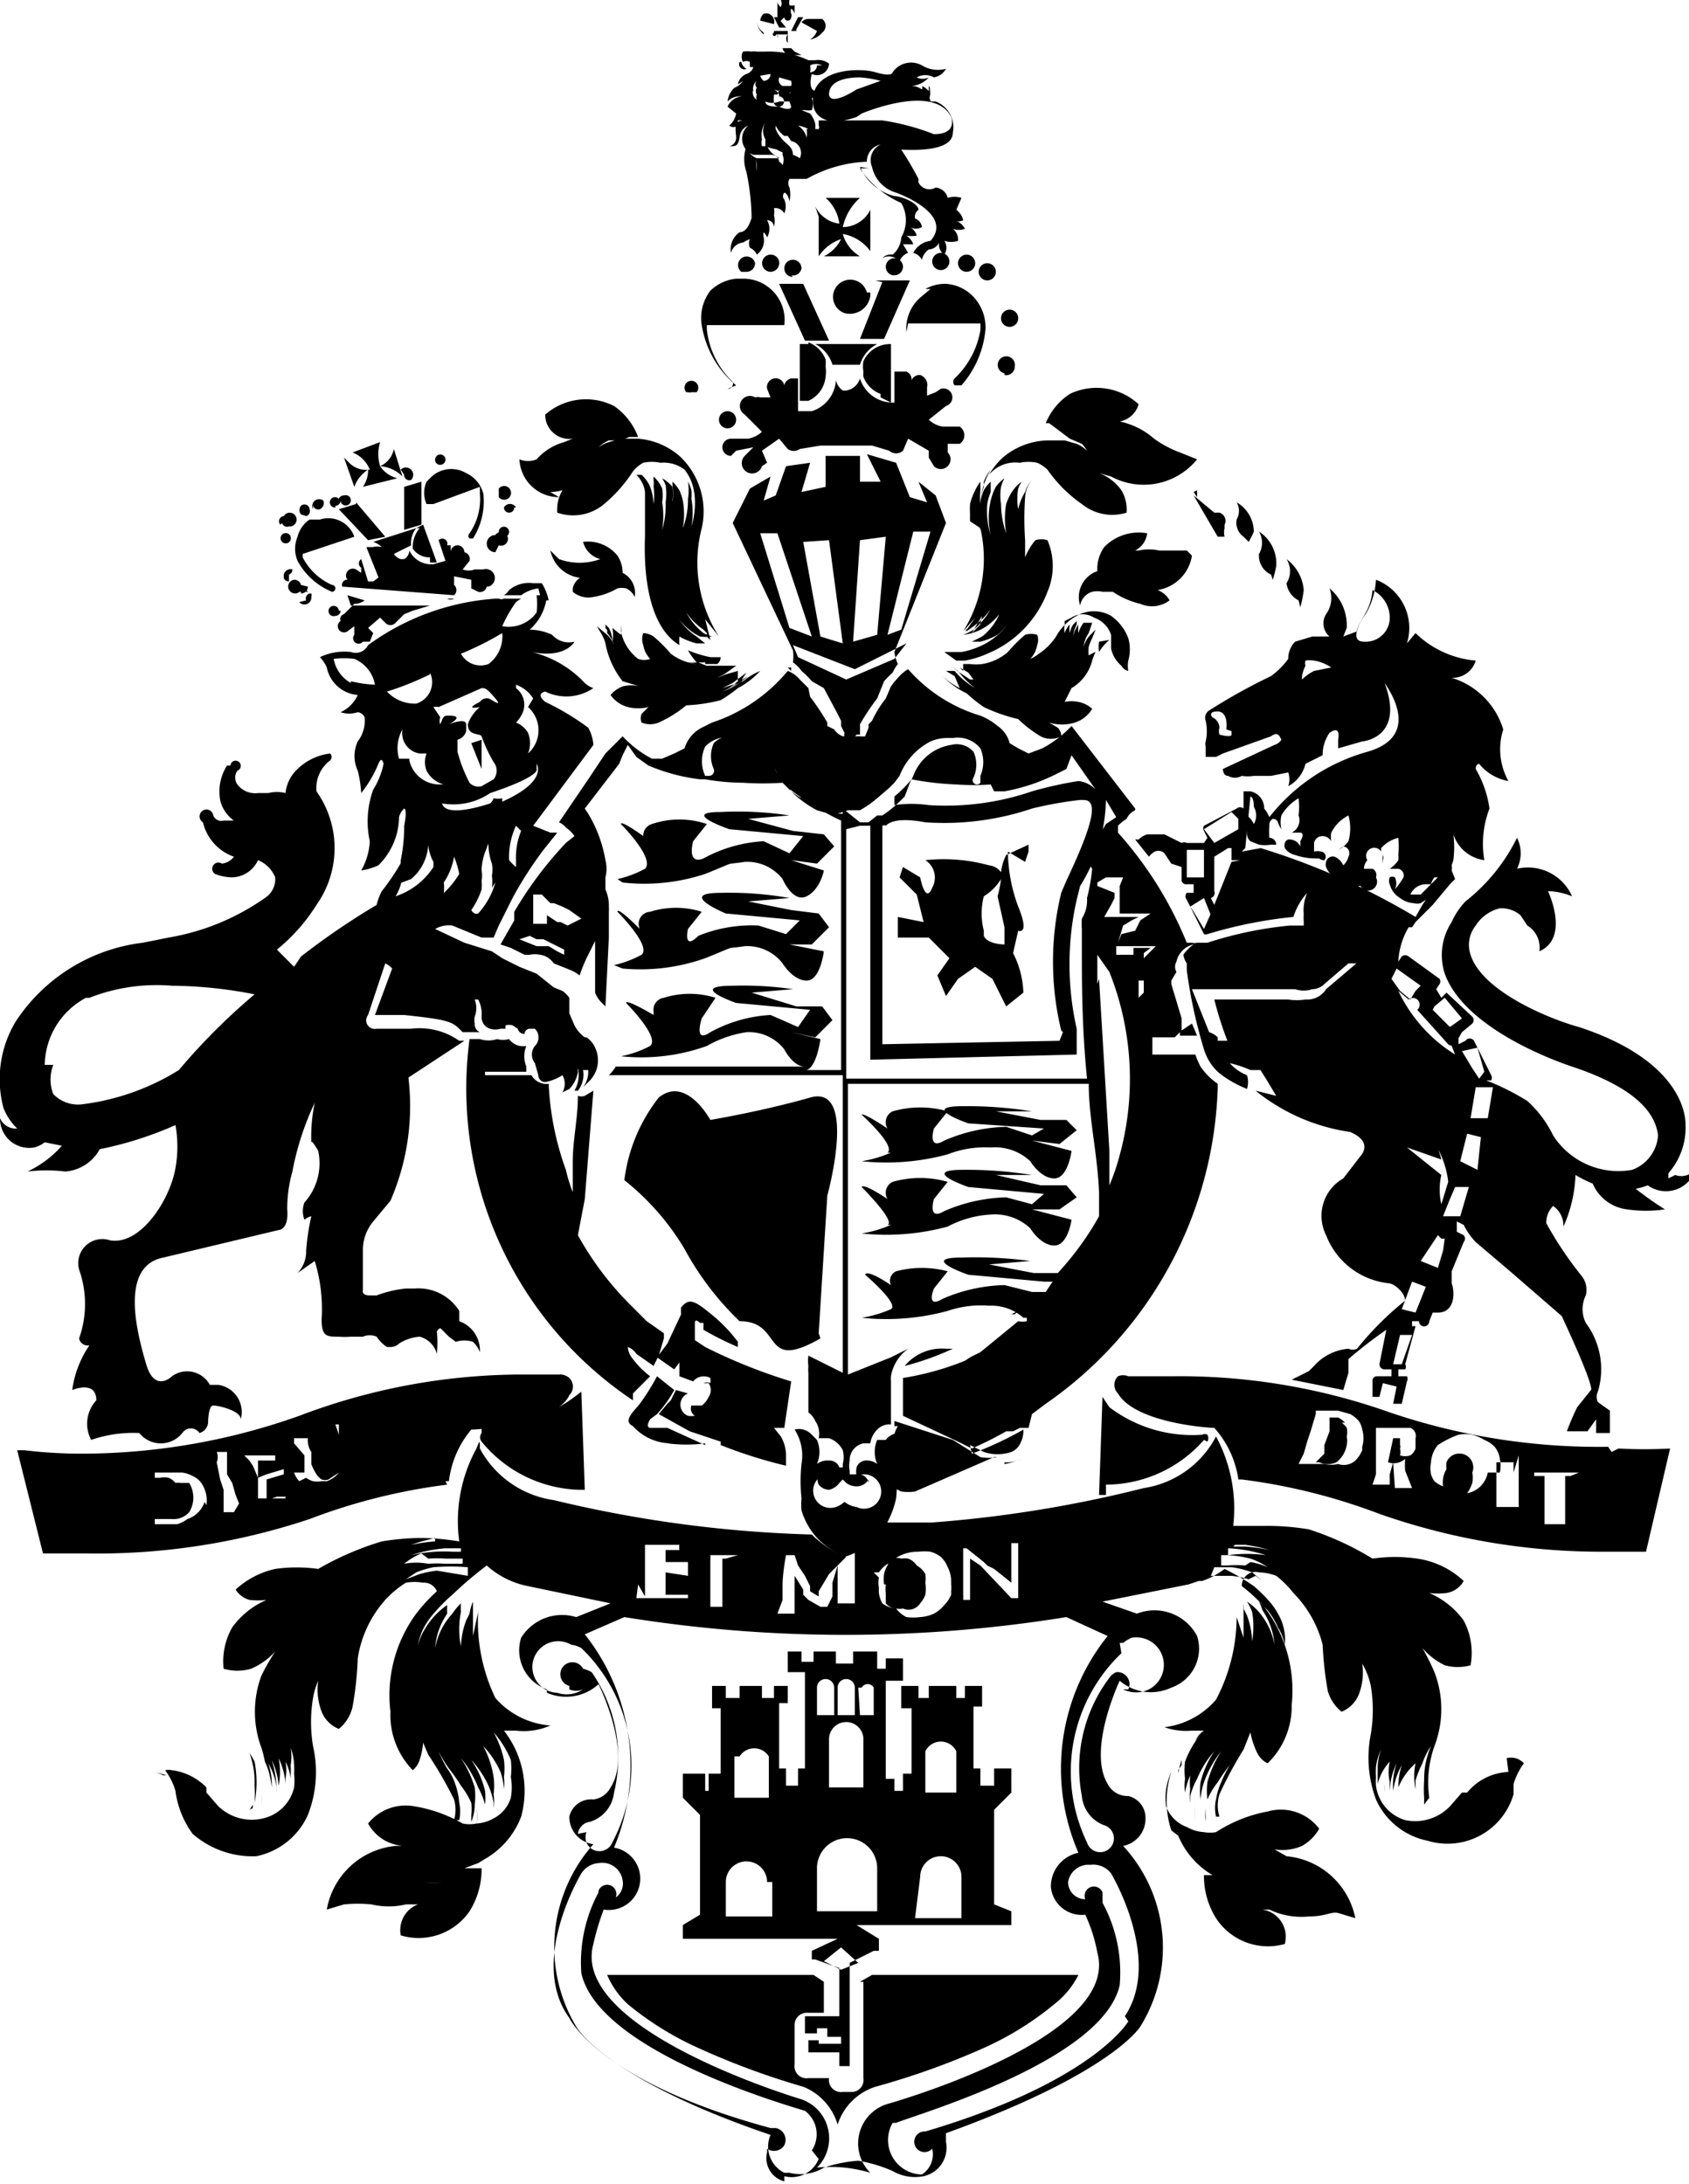 <svg xmlns="http://www.w3.org/2000/svg" viewBox="0 0 9.82 12.695">
  <path d="M1.73 3.12a.18.18 0 0 0 0 .14.4.4 0 0 0 .2.18.02.02 0 0 0 0-.04.35.35 0 0 1-.17-.16v-.02l.3-.1a.16.16 0 0 0-.2-.1H1.8a.17.17 0 0 0-.07.1zm1.6.32a.14.14 0 0 0 .12.03.4.4 0 0 0 .14-.05.12.12 0 0 1 .05 0 .1.1 0 0 1 .05.05.13.13 0 0 0-.07-.14.18.18 0 0 0-.03-.1.22.22 0 0 0-.2-.08.14.14 0 0 0 .1.1.35.35 0 0 1-.24 0L3.2 3.2a.2.2 0 0 0 .2.16h.05a.13.13 0 0 0-.08 0 .1.1 0 0 0-.04.06zm-1.38-.5a.03.03 0 0 0 .03-.03.03.03 0 1 0 .02-.03.03.03 0 0 0-.03.02.03.03 0 1 0-.02.05zm-.2.46a.04.04 0 0 0-.04-.03.04.04 0 1 0 .04.06v.02a.04.04 0 0 0 .04-.04zm.07-.47a.03.03 0 0 0 .04.03.04.04 0 0 0 .02-.05.04.04 0 0 0-.06.05zm.25 0l-.1.03.17.18.1-.02-.17-.2zM2 2.66l.06.17a.2.2 0 0 1 .08-.1.17.17 0 0 1-.03.1l.2-.05a.17.17 0 0 1-.1-.07.2.2 0 0 1 .13.06l-.05-.16a.14.14 0 0 1-.08.1.24.24 0 0 1 0-.14l-.16.06a.18.18 0 0 1 .1.1.14.14 0 0 1-.12-.04zm.52.28zm-.84.4a.03.03 0 0 0 .02-.03.04.04 0 0 0-.05.03v.02a.03.03 0 0 0 .03.02zm2.37.52a.3.3 0 0 1-.15-.06.82.82 0 0 0-.1-.1.12.12 0 0 0-.06-.02.1.1 0 0 0 0 .07.15.15 0 0 0 .04.08.1.1 0 0 1-.07 0 .27.27 0 0 1-.1-.16.15.15 0 0 0 0-.04.16.16 0 0 1 0 .06l-.05-.04a.18.18 0 0 1 0 .08.17.17 0 0 0-.02-.08l-.02-.02v.02a.2.2 0 0 1 .04.07.18.18 0 0 0-.03-.06v.02a.18.18 0 0 1 .04.07.16.16 0 0 0-.04-.06l-.06-.05.03.05a.24.24 0 0 1 .02.05.5.5 0 0 0 .1.22l.1.03a.2.2 0 0 0-.1 0 .17.17 0 0 0-.07.05.18.18 0 0 0 .1.07.25.25 0 0 0 .12 0l-.04.04a.07.07 0 0 0 0 .05.13.13 0 0 0 .1 0 .7.7 0 0 0 .16-.1.96.96 0 0 0 .2-.03.83.83 0 0 0 .1-.07.48.48 0 0 0 .13-.1.4.4 0 0 0-.1.06L4.2 4l.06-.03.04-.03.04-.03-.04.06a.46.46 0 0 1-.1.05.47.47 0 0 0 .1-.06l.05-.03-.05.04-.06.03.05-.04V3.9l-.07.02-.05.02.04-.02.07-.05h-.17a.43.43 0 0 1-.05-.02.28.28 0 0 1-.06 0zm-1.53-.93l.27-.1v.04a.35.35 0 0 1-.06.23.02.02 0 0 0 0 .03h.02a.4.4 0 0 0 .06-.26.18.18 0 0 0-.1-.12.17.17 0 0 0-.2.02l-.03.03a.16.16 0 0 0 0 .13zm1.58.93h.07a.05.05 0 0 0 .02-.04h-.06A.67.67 0 0 1 4 3.78a.38.38 0 0 0 .05.07.43.43 0 0 0 .05 0zm-1.75-1.1a.03.03 0 0 0 .04.03.03.03 0 1 0-.06-.06zm.1.04l-.1.03v.25l.1-.03V2.8zm-.28.35a.13.13 0 0 1 .05.03.1.1 0 0 0-.05 0h-.04l.08.2h.06a.1.1 0 0 0 .02-.12.1.1 0 0 0 0-.02.13.13 0 0 0 0-.02l.1-.05a.14.14 0 0 1 .03-.1zm.83-.2a.04.04 0 0 0-.07 0 .03.03 0 1 0 .06 0zm-.5.32h.04l-.08-.22-.04.02h.02a.17.17 0 0 0-.04.12.12.12 0 0 0 .1.05zm.4-.1a.04.04 0 1 0-.02-.06.04.04 0 0 0 0 .1zm0-.3v.02a.04.04 0 1 0 0-.05zm.04.25a.03.03 0 1 0-.02 0 .03.03 0 0 0 .02 0zm.26-.26a.23.23 0 0 0 .13-.04l.07-.03a.28.28 0 0 0-.13.06.22.22 0 0 0-.03.13.28.28 0 0 0 .26-.04.83.83 0 0 0 .18-.2.2.2 0 0 1 .06-.05.24.24 0 0 1 .1 0 .2.2 0 0 1 .14.04.26.26 0 0 1 .04.07.33.33 0 0 1 .02.1.46.46 0 0 1-.02.16.45.45 0 0 0 0-.16.3.3 0 0 0 0-.05A.23.23 0 0 0 4 2.8a.34.34 0 0 1 0 .1.46.46 0 0 1-.03.17.45.45 0 0 0 0-.16.3.3 0 0 0-.02-.06.23.23 0 0 0-.04-.05v.02a.33.33 0 0 1 0 .1.46.46 0 0 1 0 .17.44.44 0 0 0 0-.18.3.3 0 0 0 0-.08.23.23 0 0 0-.06-.05.24.24 0 0 1 .02.04.33.33 0 0 1 0 .1.5.5 0 0 1-.02.16.5.5 0 0 0 0-.16.28.28 0 0 0 0-.08.2.2 0 0 0-.05-.07v.02a.2.2 0 0 1 0 .04.35.35 0 0 1 0 .1.32.32 0 0 0-.02-.1.2.2 0 0 0-.05-.07H3.7a.17.17 0 0 1 .05.1v.25c0 .05-.03.5.2.64a.38.38 0 0 1 0-.05.25.25 0 0 1-.08-.07.25.25 0 0 0 .08.07.4.4 0 0 0 .1.04h.05l-.05-.04a.33.33 0 0 1-.1-.1.32.32 0 0 0 .12.1.28.28 0 0 0 .07 0 .28.28 0 0 1-.05-.02.38.38 0 0 1-.1-.12.38.38 0 0 0 .1.1l.02.02V3.7a.1.1 0 0 0 .02.02L4.1 3.6l.08.1a.8.8 0 0 1-.1-.63.44.44 0 0 0-.13-.42.42.42 0 0 0-.24-.1h-.1l-.07.02a.2.2 0 0 0-.06.03.2.2 0 0 1 .06-.04h.07l.05-.02h.05a.38.38 0 0 0-.14-.18.36.36 0 0 0-.4.05.14.14 0 0 0 .16.14l-.05.02a.33.33 0 0 0-.16.1.13.13 0 0 1-.1 0 .23.23 0 0 0 .23.22zm.95.77L4.1 3.6zm-1.62-.95a.03.03 0 0 0 .04.02.03.03 0 1 0-.04-.03zm2.65-.34V2a.17.17 0 0 0-.16.1.17.17 0 0 0 0 .06.14.14 0 0 0 0 .03.17.17 0 0 0 .1.1v.02zm-.65-.8a.05.05 0 1 0-.05.04.05.05 0 0 0 .05-.05zm-.3.72a.03.03 0 0 0 .03-.04.5.5 0 0 1-.15-.3.28.28 0 0 1 0-.03h.45a.24.24 0 0 0-.23-.27h-.05a.25.25 0 0 0-.15.07.26.26 0 0 0-.05.2.57.57 0 0 0 .2.35zm.05.36l.1-.02-.05.05a.06.06 0 1 0 .1.06l.03-.02-.03-.07.1-.07.05.06a.06.06 0 0 0 .07 0l.12-.02h.3l.1.03a.06.06 0 0 0 .08 0l.03-.07.12.07v.04l.03.05a.05.05 0 0 0 .08-.08v-.05h.07a.06.06 0 0 0 0-.1h-.1a.16.16 0 0 1-.08-.04l.1-.08a.05.05 0 0 0-.03-.1l-.03.02-.05.02v-.05a.06.06 0 0 0-.04-.07.05.05 0 0 0-.05.03.05.05 0 0 0-.03-.05H5.2v.18A.2.2 0 0 1 5 2.2a.1.1 0 0 1-.08.07H4.9a.1.1 0 0 1-.04-.06.2.2 0 0 1-.14.18h-.08V2.2H4.6a.05.05 0 0 0-.04.04.05.05 0 0 0-.1.02l.02.05h-.06a.05.05 0 0 0-.03 0 .05.05 0 1 0-.06.1l.1.1a.16.16 0 0 1-.08.04h-.1a.05.05 0 1 0 0 .1z"/>
  <circle cx="4.23" cy="2.44" r=".05"/>
  <path d="M4.34 1.58a.05.05 0 0 0 .05-.05.05.05 0 1 0-.08.05zm-.16.78zM4 2.28a.04.04 0 0 0 .02 0h.03a.04.04 0 1 0-.06 0zM5.06.98a.25.25 0 0 0-.06 0 .57.57 0 0 0 .24.2.2.2 0 0 1 0 .2.14.14 0 0 1-.05.1.07.07 0 0 0-.06.02.08.08 0 0 1 .1.02.08.08 0 0 1 .05-.05l-.03-.05h.06a.1.1 0 0 0-.04-.05.2.2 0 0 0 .06 0 .08.08 0 0 0-.04-.05.07.07 0 0 0 .07 0 .06.06 0 0 0-.04-.05.05.05 0 0 1 .02-.05c0-.04-.1-.08-.14-.08a.3.3 0 0 1-.2-.17zm.22.9h.42a.28.28 0 0 1 0 .04.5.5 0 0 1-.15.28.03.03 0 0 0 0 .04h.04a.57.57 0 0 0 .14-.33.26.26 0 0 0-.05-.16.24.24 0 0 0-.18-.1.23.23 0 0 0-.12.03h.03l-.06.05a.24.24 0 0 0-.08.2zm.24-.36a.05.05 0 1 0-.05.05.05.05 0 0 0 .05-.05z"/>
  <circle cx="5.62" cy="1.53" r=".05"/>
  <path d="M4.68 1.98h.14l-.15-.33h-.14zm1.16.2a.05.05 0 0 0 .06-.05.05.05 0 1 0-.06.04zm-.4.7l-.1-.08.05.12-.1-.03-.08-.2-.17-.05.08.16H5v-.15h-.2v.18l-.14.03.05-.17-.14.02-.06.17-.07.03.04-.14-.12.07-.1.2.35.74a.23.23 0 0 1 0 .07.2.2 0 0 1 .05.05.5.5 0 0 1 .06.06l.07.04.08.15.02.04v.03l.02.04a.08.08 0 0 0 0 .03h.05a.07.07 0 0 0 .02-.02H5v-.06a1.34 1.34 0 0 1 .1-.15l.04-.1a.5.5 0 0 1 .05-.05.24.24 0 0 1 .03-.05.26.26 0 0 1-.02-.07l.3-.75zM5 3.14l.15-.02-.05.57-.14.04zm-.18 0l.08.6-.13-.04-.1-.55zm-.4-.04h.1l.2.6-.13-.05zm.78.73l-.28.12-.28-.13-.03-.07.36.14.3-.15zm.04-.17l-.08.03.15-.6h.1zM4.6 1.6a.05.05 0 0 0 .06-.04.05.05 0 1 0-.05.05zm.16-.34v.23a.25.25 0 0 1 .13-.1.22.22 0 0 1-.1.1H5a.22.22 0 0 1-.1-.13.25.25 0 0 1 .16.1v-.24a.18.18 0 0 1-.16.1.32.32 0 0 1 .1-.17H4.8a.24.24 0 0 1 .08.15.18.18 0 0 1-.14-.1zm2.18 1.6l.02.03v-.04zm.18.26a.1.1 0 0 1 0-.05.12.12 0 0 1 0-.02.05.05 0 0 0-.03-.07h-.03l-.12-.1.14.24zm.28.25a.57.57 0 0 0 .02-.08.22.22 0 0 0-.1-.2.13.13 0 0 1 0 .13.12.12 0 0 0 .07.12zm-.14-.22a.47.47 0 0 0 .03-.06.2.2 0 0 0-.1-.17.1.1 0 0 1 0 .1.1.1 0 0 0 .04.1zm.3.38zm0 0a.65.65 0 0 0 .02-.1.25.25 0 0 0-.1-.18.13.13 0 0 1 0 .14.13.13 0 0 0 .07.1zM5.7 3.07a.8.8 0 0 1-.1.6l.07-.08-.07.1a.1.1 0 0 0 .02-.04v.02l.04-.03a.38.38 0 0 0 .1-.1.4.4 0 0 1-.1.12.28.28 0 0 1-.06.03.3.3 0 0 0 .08-.02.32.32 0 0 0 .13-.1.33.33 0 0 1-.1.13l-.06.03h.05a.4.4 0 0 0 .1-.04.25.25 0 0 0 .06-.07.25.25 0 0 1-.07.08.37.37 0 0 1-.1.06.43.43 0 0 1-.1.03h-.1l.07.05h.05a.55.55 0 0 0 .13-.04.63.63 0 0 0 .35-.36.38.38 0 0 0 0-.3.12.12 0 0 0-.07 0 .36.36 0 0 0-.06.1v-.1a1.84 1.84 0 0 1 0-.25.17.17 0 0 1 .04-.1.18.18 0 0 0-.04.07.32.32 0 0 0-.04.1.34.34 0 0 1 0-.12.2.2 0 0 1 .02-.04.2.2 0 0 0-.05.05.3.3 0 0 0-.04.08.5.5 0 0 0 0 .17.52.52 0 0 1-.03-.17.32.32 0 0 1 0-.1.23.23 0 0 1 .02-.05.22.22 0 0 0-.05.05.32.32 0 0 0-.03.08.44.44 0 0 0 0 .2.46.46 0 0 1-.02-.18.35.35 0 0 1 .02-.07V2.8a.22.22 0 0 0-.04.05.3.3 0 0 0-.02.07.45.45 0 0 0 0 .18.46.46 0 0 1 0-.17.35.35 0 0 1 0-.08V2.8a.24.24 0 0 0-.03.05.34.34 0 0 0-.03.08.45.45 0 0 0 0 .06.44.44 0 0 0 0 .04zm0 .56l-.05.05.03-.05.03-.05zm.25-.53a.54.54 0 0 1 0 .06.57.57 0 0 0 0-.06zm-.23-.27a.33.33 0 0 0-.02.1.45.45 0 0 0 0 .16.45.45 0 0 1 0-.1.44.44 0 0 1 .06-.26.26.26 0 0 0-.04.07zm.5-.28l.07.03a.2.2 0 0 1 .03.04.2.2 0 0 0-.06-.04l-.07-.02h-.1a.42.42 0 0 0-.26.1.44.44 0 0 0-.08.1.2.2 0 0 1 .18-.07.24.24 0 0 1 .1 0 .2.2 0 0 1 .06.04.8.8 0 0 0 .2.2.28.28 0 0 0 .26.05.22.22 0 0 0-.03-.13.28.28 0 0 0-.13-.1l.07.02a.4.4 0 0 0 .5-.1l-.1-.04a.63.63 0 0 1-.15-.08.44.44 0 0 0-.2-.1h-.05a.14.14 0 0 0 .16-.1.36.36 0 0 0-.4-.06.37.37 0 0 0-.14.17h.02zm.68.65h-.16a.28.28 0 0 0-.12 0H6.6a.13.13 0 0 0 .07-.1.28.28 0 0 0-.25.08.22.22 0 0 0-.04.14.16.16 0 0 0-.1.2.1.1 0 0 1 .07-.08.14.14 0 0 1 .06 0h.06a.48.48 0 0 0 .16.07.17.17 0 0 0 .17-.02.13.13 0 0 0-.07-.06.24.24 0 0 0 .2-.2zm-1.24.7l-.03-.04s0 .04.03.04zm-1.06 0v-.02h-.02zm1 0l-.06-.06.04.04.05.03.03.04h-.02l-.06-.04-.05-.04.04.03a.46.46 0 0 0 .1.1.46.46 0 0 1-.12-.1H5.5l.05.03.03.07.07.03L5.58 4a.4.4 0 0 1-.1-.07.47.47 0 0 0 .14.1.85.85 0 0 0 .1.08.96.96 0 0 0 .2.07.7.7 0 0 0 .13.1.13.13 0 0 0 .12 0 .07.07 0 0 0-.02-.05L6.1 4.2a.25.25 0 0 0 .15 0 .18.18 0 0 0 .1-.08.17.17 0 0 0-.08-.04.2.2 0 0 0-.08 0L6.23 4a.26.26 0 0 0 .12-.16.28.28 0 0 1 .02-.05.2.2 0 0 0-.04.02.2.2 0 0 1 0-.05.27.27 0 0 1 .02-.05l.02-.05-.03.03a.16.16 0 0 0-.04.07.17.17 0 0 1 .03-.08l.02-.06H6.3a.18.18 0 0 0-.03.06.2.2 0 0 1 0-.05l.03-.03-.03.03a.17.17 0 0 0-.03.07.18.18 0 0 1 .02-.07v-.02l-.02.02a.13.13 0 0 0-.02.05.13.13 0 0 1 0-.05.13.13 0 0 0-.03.05.14.14 0 0 1 0-.05v-.02l.04-.02a.12.12 0 0 1 .13 0 .16.16 0 0 1 .1.1v.08a.18.18 0 0 0 .06.1.06.06 0 0 0 .04.03.17.17 0 0 1 0-.06.24.24 0 0 0 0-.13.28.28 0 0 0-.1-.13.2.2 0 0 0-.2 0 .3.3 0 0 0-.12.12.35.35 0 0 1-.1.1.2.2 0 0 1-.05.03.15.15 0 0 0 .04-.08.08.08 0 0 0 0-.06.12.12 0 0 0-.07 0 .87.87 0 0 0-.1.1.3.3 0 0 1-.15.07.28.28 0 0 1-.07 0H5.6zm.85-.18a.28.28 0 0 0-.06.07.2.2 0 0 1 0-.06zM4.7 2h-.05v.33h.05a.17.17 0 0 0 .1-.14.2.2 0 0 0 0-.06.18.18 0 0 0 0-.04.17.17 0 0 0-.1-.1zM4.47.08a.05.05 0 0 0-.03 0 .06.06 0 0 0-.02.04l.08.02a.05.05 0 0 0-.03-.06zm.1.08L4.52.1H4.5l.03.06zM4.44.2A.12.12 0 0 1 4.4.13a.1.1 0 0 0 .04.06zM4.3.36a.03.03 0 0 0 .04.04.06.06 0 0 1-.03-.04zm.2.5a.28.28 0 0 0 .1.04.06.06 0 0 0-.04-.03z"/>
  <circle cx="4.5" cy=".2" r=".01" transform="rotate(-34.283 4.5 .195)"/>
  <path d="M4.5.15V.2h.02v.02a.02.02 0 0 0 0-.02h.06a.04.04 0 0 0 0 .05V.18H4.5zm.13.02L4.67.1h-.03L4.6.18h.03zM4.56.1a.02.02 0 0 0 .04 0 .02.02 0 0 0 0-.02.05.05 0 0 1 0-.03.06.06 0 0 1 .02.03V.03a.04.04 0 0 1-.03 0 .07.07 0 0 1 0-.03h-.05a.05.05 0 0 1 0 .04.04.04 0 0 1-.02-.03v.1h.02a.02.02 0 0 0-.02.03zm-.28.56a.12.12 0 0 1-.04.07.04.04 0 0 0 .05 0V.7a.1.1 0 0 1 .03 0c-.06 0-.04.07-.04.1a.05.05 0 0 1-.04.05c.04 0 .05 0 .06-.05a.08.08 0 0 1 .05-.07.1.1 0 0 0 .03.17h.1a.07.07 0 0 1 .05.02H4.4a.2.2 0 0 0 0 .03c0 .32-.05.4-.1.4a.12.12 0 0 0-.05.12.08.08 0 0 1 .07-.06.2.2 0 0 1 .04-.02.06.06 0 0 0 0 .05.08.08 0 0 1 .04.04.1.1 0 0 0 .04-.1.06.06 0 0 1 0-.03.08.08 0 0 1 .02.03.1.1 0 0 0 0-.1.04.04 0 0 1 .04.04.15.15 0 0 0 0-.07.1.1 0 0 0 0-.04.06.06 0 0 1 .06.03.1.1 0 0 0 0-.08.03.03 0 0 1 0-.04s.02 0 .03.05a.18.18 0 0 0 0-.08.05.05 0 0 1 0-.05h.1a.77.77 0 0 1 .35-.1.1.1 0 0 1 .08-.1.1.1 0 0 0-.05.13.2.2 0 0 0 .14.15s.34.12.2.28a.13.13 0 0 0-.1.07.08.08 0 0 1 .05.04.1.1 0 0 1 .04-.06.07.07 0 0 0 .06-.04.07.07 0 0 0 .03.07.07.07 0 0 0 0-.08.13.13 0 0 0 .08 0 .08.08 0 0 0-.03-.07.1.1 0 0 0 .07 0 .1.1 0 0 0-.06-.05.05.05 0 0 0 .05 0 .1.1 0 0 0-.04-.06l.03-.07a.14.14 0 0 0-.08 0 .08.08 0 0 0-.07-.06.07.07 0 0 1-.1-.03v-.02a1.73 1.73 0 0 0-.1-.17c.04 0 .3.02.3-.1a.16.16 0 0 0-.1-.18h-.03A.1.1 0 0 0 5.4.56a.02.02 0 0 1 0 .02.1.1 0 0 0 0-.08.02.02 0 0 1 0 .03V.5a.02.02 0 0 1 0 .03.1.1 0 0 0-.04-.03.02.02 0 0 1 0 .02A.1.1 0 0 0 5.3.5a.15.15 0 0 0 .1-.05.08.08 0 0 1-.07 0 .1.1 0 0 1 .1 0A.1.1 0 0 0 5.5.4a.18.18 0 0 1-.14-.02.13.13 0 0 0-.17.04s0 .03-.1 0-.4-.02-.36.2c0 0 .02.14.25.06l.03-.02s.42-.18.52.02c0 0 .04.1-.1.1A1.37 1.37 0 0 0 5.13.7h-.37v.03a.02.02 0 0 1 0 .02h-.02a.28.28 0 0 0 0-.03.15.15 0 0 0-.03-.06L4.66.64h.02a.1.1 0 0 0 .04 0 .1.1 0 0 0 0-.07.04.04 0 0 0 .03-.04c-.06 0-.03-.1-.03-.1a.07.07 0 0 0 .1-.06.1.1 0 0 0-.08-.02h-.04A.54.54 0 0 0 4.45.3H4.4a.07.07 0 0 0-.03 0 .14.14 0 0 0-.05 0 .06.06 0 0 0 0 .06.04.04 0 0 1 .04 0 .23.23 0 0 0 0 .03h.02a.06.06 0 0 1-.04.04.08.08 0 0 0-.05.06.17.17 0 0 0 .03-.02.1.1 0 0 1-.05.04.13.13 0 0 0-.04.08.1.1 0 0 1 .08-.03h.02a.1.1 0 0 0-.1.06zm.7-.14s-.15.1-.16.03c0-.1.15-.1.18-.1a.64.64 0 0 1 .12.02l-.14.05zM4.75.38a.04.04 0 0 1-.04.04.1.1 0 0 0 0-.04.08.08 0 0 1 .07 0zm-.16.5h-.04V.9a.08.08 0 0 1 0 .06.05.05 0 0 0-.02-.02A.05.05 0 0 0 4.5.9a.15.15 0 0 1-.04-.05h-.03a.08.08 0 0 1 0-.04.14.14 0 0 1 .02-.1.1.1 0 0 0 0 .1v.04a.24.24 0 0 0 .1.02.15.15 0 0 1 .04.02zm.1-.13a.16.16 0 0 1 0 .05.12.12 0 0 0-.05-.07.2.2 0 0 1 .06.02zM4.6.82a.07.07 0 0 1 .05.1.14.14 0 0 0-.04-.02c0-.05-.04-.06-.07-.1a.18.18 0 0 1-.03-.05.08.08 0 0 1 0-.02.15.15 0 0 0 .05.06.1.1 0 0 0 .02 0zM4.6.62s0 .03-.07 0c-.03 0-.08 0-.08-.03a.1.1 0 0 0 .08 0h.06a.04.04 0 0 0 0-.05.03.03 0 0 0 0-.04.06.06 0 0 1 0 .05.05.05 0 0 1 0 .04zm-.07-.1v.04A.03.03 0 1 1 4.5.6a.24.24 0 0 1 0-.05h.02zM4.6.47a.06.06 0 0 1 0 .03h-.05a.04.04 0 0 1-.02-.05zm-.07.06v.02A.07.07 0 0 0 4.5.52zm-.05-.1a.04.04 0 0 1-.04.04.06.06 0 0 1-.02-.03zm-.1.1A.06.06 0 0 1 4.4.47a.03.03 0 0 0 0 .04.04.04 0 0 0 0 .04.04.04 0 0 0 0 .03.05.05 0 0 1-.02-.06zm-.04.32a.22.22 0 0 0 0 .15 1.38 1.38 0 0 1 .03.28A.82.82 0 0 0 4.4 1a.35.35 0 0 1 0-.08.1.1 0 0 1-.06-.07zm.7.85a.1.1 0 1 0-.13.12.12.12 0 0 0 .15-.1V1.7zm.16-.1a.05.05 0 0 0 .05-.05.05.05 0 1 0-.06.05zm-1.26.43zm1.4-.55zM5.1 2h-.36a.2.2 0 0 1 .1.12H5A.2.2 0 0 1 5.1 2zm.03-.36L5 1.97h.14l.15-.34h-.2zM4.75.18a.1.1 0 0 1-.04.05.12.12 0 0 0 .07-.04.05.05 0 0 0 0-.08H4.7a.05.05 0 0 0-.04.02zM4.6.32h.06L4.62.3 4.6.28h-.05a.05.05 0 0 0 .05.04zm1.22 1.53a.05.05 0 1 0 .05-.05.05.05 0 0 0-.05.05z"/>
  <circle cx="5.74" cy="1.58" r=".05"/>
  <path d="M5.64 2.34zm2.4 2.68V5a.04.04 0 0 0 0-.03.15.15 0 0 0 0 .05zM9.7 6.85v-.03a.4.4 0 0 0 .1-.28c0-.13-.1-.4-.62-.57-.15-.04-.56-.2-.63-.42a.18.18 0 0 1 .03-.17.23.23 0 0 1 .14-.1.17.17 0 0 1 .12.04l.04.06a.15.15 0 0 1 .07.15c.18-.08.05-.35.05-.35a.4.4 0 0 1 .14.03.28.28 0 0 0-.32-.16.2.2 0 0 0 0-.18 1.07 1.07 0 0 1-.3.37.43.43 0 0 0-.08.12.35.35 0 0 0-.04.3c.12.33.68.52.74.54.3.1.48.23.5.4a.23.23 0 0 1-.15.2.45.45 0 0 1-.46-.2.65.65 0 0 0-.15-.2 1.4 1.4 0 0 0-.24-.12h.03a.03.03 0 0 0 0-.03l-.1-.2a.03.03 0 0 0-.05 0l-.04.02V6v.03l-.04.02a.03.03 0 0 0 0 .03l.02.05a.88.88 0 0 1-.33-.37l.06.05a.03.03 0 0 1 .05.06l.18.2a.03.03 0 0 0 .04 0L8.5 6l.06-.05a.03.03 0 0 0 0-.04l-.15-.14-.03.03-.03-.05.02-.03a.03.03 0 0 0 0-.03l-.18-.13a.03.03 0 0 0-.04 0l-.02.03a.43.43 0 0 1 .06-.2h.02l.02-.03.1-.1.1-.12.03-.03-.02-.05a.08.08 0 0 0 0-.03L8.45 5a.6.6 0 0 0 0-.15.22.22 0 0 0 .18.15.57.57 0 0 1 .03-.3.63.63 0 0 0-.08-.23c0-.03.02-.03.02-.03a.28.28 0 0 0 .17.1.38.38 0 0 1-.03-.3.45.45 0 0 0-.3-.3.14.14 0 0 0 .14-.1.57.57 0 0 1-.35-.16l-.05.06A.3.3 0 0 0 8 3.37a.44.44 0 0 1-.06.2.25.25 0 0 0-.05.1l-.08.03.02-.05a.28.28 0 0 0-.1-.23.16.16 0 0 1-.02.15.1.1 0 0 0 .02.13h-.1l-.1.03a.14.14 0 0 0-.04.1.46.46 0 0 1-.1.1 3.35 3.35 0 0 0-.36.2.05.05 0 0 0-.02.06.28.28 0 0 1 0 .12.06.06 0 0 0 0 .03v.06h.06l.04-.02.28-.1c.04-.03.05 0 .06.02a.07.07 0 0 1-.04.03l-.3.14s0 .04.03.04a.08.08 0 0 0 .08 0 .22.22 0 0 0 .07 0h.1l.1-.02a.12.12 0 0 1 0 .08.2.2 0 0 0 .1-.13l.1-.05a.22.22 0 0 1 .04-.13c.07-.05.05.04.05.04v.05l.14-.04s.25-.02.13-.34c.07.1.18.32-.1.4a1.1 1.1 0 0 0-.57.38.18.18 0 0 0-.03-.05.1.1 0 0 0-.08-.1h-.04v.1a.03.03 0 0 0-.04 0L7 4.8a.03.03 0 0 0 0 .03l.02.04L7 4.9h-.1a.03.03 0 0 0-.03 0l-.1-.05h-.1a.12.12 0 0 0-.05.03H6.6l.08.1a.08.08 0 0 1 .02-.02.05.05 0 0 1 .07 0l.04.06.06.02v.08a.03.03 0 0 0 .02.02h.05v.05H6.9a.03.03 0 0 0 0 .04l.1.2a.03.03 0 0 0 .02 0 2.6 2.6 0 0 1 .5-.1.38.38 0 0 1 .08-.14.25.25 0 0 0-.02.08.17.17 0 0 0 0 .04.46.46 0 0 0 0 .05v.02H7.5a2.23 2.23 0 0 0-.48.1h-.06a.06.06 0 0 1-.03 0H6.9a2.2 2.2 0 0 0-.4-.64v-.04a.25.25 0 0 1 .05-.04.1.1 0 0 1 .05-.05V4.7l-.37-.48a.65.65 0 0 1-.17.13l-.08.03-.06-.03-.05-.03a.17.17 0 0 0-.07-.1.36.36 0 0 0-.1-.06.9.9 0 0 1-.42-.27.2.2 0 0 0-.05.04.5.5 0 0 0-.05.06l-.03.07a.66.66 0 0 0-.08.13l-.02.02v.02l-.02.05a.1.1 0 0 1-.03 0h-.1a.1.1 0 0 1-.05-.04l-.04-.02V4.2a1.5 1.5 0 0 0-.1-.15L4.7 4l-.05-.05a.17.17 0 0 0-.07-.05.96.96 0 0 1-.44.3l-.06.03a.2.2 0 0 0-.1.12l-.06.03-.07.03h-.06a.63.63 0 0 1-.17-.13l-.1.1-.1.15-.17.25a.1.1 0 0 1 .04.03.2.2 0 0 1 .05.05l-.05.04a2.2 2.2 0 0 0-.3.4v.05l-.08.14.06.02.08.04h.03a.14.14 0 0 1 .06 0 .1.1 0 0 1 .05.02.12.12 0 0 1 .03.03l.1.04a.23.23 0 0 1 .05.03.94.94 0 0 1 .04-.1l.05-.1v.3a.16.16 0 0 0 .04.06l.02.02.02-.4V5.3a.24.24 0 0 0 0-.03.23.23 0 0 0-.02-.1V5.1a.2.2 0 0 0 0-.1.78.78 0 0 0-.1-.27L3.4 4.7l.1-.13.1-.13.02-.05.03-.06.05.07.07.05a1.1 1.1 0 0 0 .3.08h.03a1.34 1.34 0 0 0 .22.02 1.68 1.68 0 0 0 .23 0 .8.8 0 0 0 .1.08l.04.04h.02a1.5 1.5 0 0 0 .18.1v1.45h-.2c.06-.02.08-.18.08-.18L4.6 6l.14.03.1-.1-.06-.08h-.15l-.26-.08.24-.02a2 2 0 0 0-.35-.02c-.27 0 .02.1.02.1l.43.04-.07.1-.16-.07a.82.82 0 0 0-.35.1c-.1.07-.05-.08-.05-.08l.08-.12a.5.5 0 0 0-.3 0 .07.07 0 0 0-.06.08v.02c-.17-.1-.16-.07-.16-.07s.2.2.14.25a.62.62 0 0 1-.17.06 1.13 1.13 0 0 0 .5-.06.66.66 0 0 1 .23-.08.26.26 0 0 1 .22.1s.05.1.12.1h-1.1a.24.24 0 0 1-.04.05H4.9v1.73l-.2-.1a.2.2 0 0 0 0 .06.2.2 0 0 0 0 .04v.23a.12.12 0 0 1 .04.05.13.13 0 0 1 .02.1h.06a.14.14 0 0 1 .08.07.16.16 0 0 1 0 .08v.02h-.08a.07.07 0 0 0-.06.1.08.08 0 0 0 .06.03.1.1 0 0 0 .06-.04l.02-.02.02.02a.1.1 0 0 0 .06.02.08.08 0 0 0 .07-.04v.02A.06.06 0 0 0 5 8.57h-.06v-.02a.15.15 0 0 1 0-.06.1.1 0 0 1 .08-.1h.04a.14.14 0 0 1 .04-.08.1.1 0 0 1 .08-.03v-.25a.2.2 0 0 1 0-.03.25.25 0 0 1 .1-.16l-.1.05-.25.1V6.3h1.4c0 .2.05.4.06.63v.14a1.72 1.72 0 0 1-.24.33h-.14l-.26-.05.24-.02a2.4 2.4 0 0 0-.4-.02c-.25 0 .04.1.04.1l.44.04h.05l-.04.06H6l-.16-.04a.96.96 0 0 0-.36.08c-.1.06-.05-.06-.05-.06l.08-.1a.58.58 0 0 0-.3 0 .06.06 0 0 0-.03.08c-.15-.1-.15-.06-.15-.06s.2.17.15.2a.7.7 0 0 1-.17.05 1.36 1.36 0 0 0 .5-.04.6.6 0 0 1 .24-.03.28.28 0 0 1 .2.07h.02v.02a.12.12 0 0 1-.05 0l-.22.18-.06.03-.03.02a1.65 1.65 0 0 1-.36.1v.22l.32.15.08.04a2.05 2.05 0 0 0 .2-.1h.04l.04-.02h.05L6 8.22l.08-.06a2.32 2.32 0 0 0 1-1.84V6.3a.38.38 0 0 1-.1-.1.45.45 0 0 1-.03-.07H6.7v-.1h.13L6.86 6v.02h.1l-.03-.07-.03.02-.03.02v-.07l-.06-.2V5.7l.03-.05a.06.06 0 0 1 0-.06.13.13 0 0 1 .1-.1.24.24 0 0 0-.06.06.13.13 0 0 0 .02.05v.04a2.9 2.9 0 0 0 .1.46.3.3 0 0 0 .08.13.5.5 0 0 0 .07.05.7.7 0 0 0 .1.05.13.13 0 0 0 0-.08.26.26 0 0 1-.1-.07.66.66 0 0 1 .12.04h.07l-.1-.17a.1.1 0 0 0-.06 0h-.1v-.02A.12.12 0 0 0 7.03 6l-.1-.25h.6a.16.16 0 0 0 .1 0 .1.1 0 0 0 .07-.03l.14-.12h.05l.02-.02-.2.17a.13.13 0 0 1-.12.06.32.32 0 0 1-.1 0h-.43a2.04 2.04 0 0 0 .08.25.13.13 0 0 1 .12.03 1.46 1.46 0 0 0 .1.18l.06.1-.12-.03a1.13 1.13 0 0 0 .55.24c.14.06.06.14.06.14l-.1.13a.25.25 0 0 0-.1.33.44.44 0 0 0 .37.28.13.13 0 0 1 .06.04.1.1 0 0 1 .03.06 1.8 1.8 0 0 0-.28.28.06.06 0 0 1-.05 0 .3.3 0 0 0-.2.1l-.03.03-.1.05.3.06.03-.1V7.9a2.63 2.63 0 0 1 .22-.17l-.04.2a.03.03 0 0 0 .03.03h.04V8H8a.03.03 0 0 0-.02.02v.1h.04l.02-.08.08.02-.02.1h.05l.03-.13a.03.03 0 0 0 0-.03h-.05v-.04h.04a.03.03 0 0 0 0-.03l.06-.22a.03.03 0 0 0-.02 0v-.03h.04a.03.03 0 1 0 .06 0l.02-.05h.03c.1 0 .1-.12.08-.17v-.07l.07-.17a.03.03 0 0 0 0-.04l-.04-.02V7.1l.04.02a.4.4 0 0 0 .07.1l.2.17.3.26c.2.43.17.43.17.43l-.08.1a1.4 1.4 0 0 0-.06.14h.12l.05-.07v.08h.08V8.2l-.07-.05a.07.07 0 0 1 0-.06.45.45 0 0 0-.07-.4.18.18 0 0 1 0-.16.13.13 0 0 0-.03-.12 2.17 2.17 0 0 1-.2-.3.14.14 0 0 1 .04-.1.14.14 0 0 1 .06.12.8.8 0 0 0 .07-.3.73.73 0 0 0 .1.05.25.25 0 0 0 .2.15.76.76 0 0 0 .22 0 1.87 1.87 0 0 1-.17-.12.33.33 0 0 0 .07-.02.18.18 0 0 0 .28-.1.1.1 0 0 1-.12.04zm-1.36-1l.06-.05.1.12-.07.05-.1-.1zm-1.18-1.6v.02c0 .02-.07 0-.07 0a.07.07 0 0 1 0-.04.07.07 0 0 0-.04-.06c-.02-.02 0-.03 0-.03.1-.03.08.1.08.1zm.48-.35a.28.28 0 0 0-.07.05v-.02a.22.22 0 0 1 .02-.06.05.05 0 0 1 0-.03.16.16 0 0 1 .05 0 .25.25 0 0 1 .1.04zm.44-.3a.14.14 0 0 1-.15.13c-.1 0 0-.15 0-.15a.33.33 0 0 0 .05-.15.18.18 0 0 1 .1.17zm-4.8 1.92v.03l-.04-.02-.05-.03h-.07l-.05-.02-.05-.02.06-.02.04.02h.04l.04.02.04.02zm.1-.18l-.08.04-.04-.02h-.02l-.06-.04v.05H3.1V5.2h.05l.05.05h.02l.05.02.04.02zM6 7.54zM5.78 4.6h.06a1.1 1.1 0 0 0 .3-.1l.06-.03.03-.08.14.2a.16.16 0 0 0-.1-.05A2.27 2.27 0 0 0 6 4.6a1.55 1.55 0 0 1-.6.08.7.7 0 0 0-.2 0v-.05a.74.74 0 0 0 .1-.1 1.7 1.7 0 0 0 .26.03 1.42 1.42 0 0 0 .2 0zm.4 1.4l-.02.05-1.03.02V4.8a.02.02 0 0 1 .02 0c.02-.02.07-.05.23-.02A1.6 1.6 0 0 0 6 4.7a2.22 2.22 0 0 1 .28-.05c.03 0 .05 0 .06.02.04.06-.07.3-.14.45l-.03.07a1.7 1.7 0 0 0 0 .8zM4.9 4.7v.03h-.03L4.8 4.7a.6.6 0 0 1-.2-.1l-.04-.06-.04-.04-.03-.06a.26.26 0 0 0-.24-.16.13.13 0 0 0-.1.04.18.18 0 0 0 0 .15.03.03 0 0 1-.03.04H4.1a.2.2 0 0 1 0-.17.17.17 0 0 1 .16-.05h.02a.25.25 0 0 1 .07.03.36.36 0 0 1 .17.18l.03.05.03.03.03.03a.65.65 0 0 0 .14.1l.07.02h.05l.06-.02H5a.65.65 0 0 0 .1-.07l.07-.06.03-.03.03-.04a.38.38 0 0 1 .18-.2.24.24 0 0 1 .1-.02h.03a.17.17 0 0 1 .16.06.2.2 0 0 1 0 .16v.04a.02.02 0 0 1-.04-.03.18.18 0 0 0 0-.15.13.13 0 0 0-.13-.04.28.28 0 0 0-.22.18l-.02.04-.03.08-.03.03a.67.67 0 0 1-.1.08H5.1l-.05.04H5zm1.45.35a1.1 1.1 0 0 1-.03.17.2.2 0 0 1-.03.12.43.43 0 0 0 0 .06v.13c0 .18 0 .44.03.74h-1.4V4.82L5 4.8h.06v1.36l1.2-.03v-.15a1.7 1.7 0 0 1 0-.75l.02-.08a.97.97 0 0 0 .15-.5l.06.1-.06.04a.88.88 0 0 0-.1.23zm.03.1v-.02l.05-.03h.1l-.02.05v.16h.18l-.06.04-.03.06-.08.02-.02.05.03-.1.05-.03.04-.02h-.2l.04-.07.02-.04v-.03zm0 .57v-.17l.07.1a1.68 1.68 0 0 1 .05 1.1 1.1 1.1 0 0 1-.05.14v-.2l-.06-1zm.24.08v-.1h.03v.07zm.1-.3l-.05.05-.02.02v-.03l.04-.03h-.1v.04h-.1V5.5h.23zm1.6-.36a.1.1 0 0 1 .02-.04h.02l-.1.1H8.2a.1.1 0 0 1 .1-.06zM7 4.82l.16-.1.04.04v.06l-.14.08zm-.1.12H7v.16h-.1zm.14.37L7 5.4l-.06-.1-.02-.03.08-.05.04.1zm.12-.3l-.1.25-.02-.04a.03.03 0 0 0 .02-.04v-.2l.08-.05h.02v.07h.05zm.06-.06l.02-.02.03-.3s.02 0 .02.06a.1.1 0 0 1 0 .1.14.14 0 0 0-.04-.05v.1a.06.06 0 0 0 .02.05l.05.02a.22.22 0 0 0 .07 0h.03a.04.04 0 0 0-.04-.04.5.5 0 0 1 0-.07.04.04 0 0 1 .02-.04.03.03 0 0 1 .03.02.15.15 0 0 0 .02.04.18.18 0 0 1 0-.08.28.28 0 0 1 .1-.1.42.42 0 0 1 0 .1.08.08 0 0 1-.04.1h.05s.03 0 0 .05a.37.37 0 0 1 0 .03.07.07 0 0 0-.07-.04.03.03 0 0 0-.02.02.06.06 0 0 0 0 .03.1.1 0 0 0 .06.04.37.37 0 0 0 .12.02h.02A.04.04 0 0 0 7.7 5a.03.03 0 0 0-.02-.05.08.08 0 0 0-.04 0V4.9a.05.05 0 0 1 .05-.04.06.06 0 0 1 .05.03.15.15 0 0 1 0-.05.23.23 0 0 1 .1-.1.28.28 0 0 1 0 .15.16.16 0 0 1-.06.05l.03-.02a.04.04 0 0 1 .03.06.1.1 0 0 1-.03.05.1.1 0 0 0-.05-.05.04.04 0 0 0-.05.03.05.05 0 0 0 0 .03.1.1 0 0 0 .06.06l.07.03a.13.13 0 0 0 .05.02h.02A.05.05 0 0 0 8 5.1a.04.04 0 0 0-.02-.05h-.05A.08.08 0 0 1 7.95 5a.04.04 0 0 1 .08-.05v-.02a.2.2 0 0 1 .1-.06.52.52 0 0 1 0 .1.13.13 0 0 1 0 .03.17.17 0 0 1-.05.05h.05a.04.04 0 0 1 .03.05.46.46 0 0 1-.05.07.08.08 0 0 0 0-.07.03.03 0 0 0-.03 0 .05.05 0 0 0 0 .04.13.13 0 0 0 .06.08.14.14 0 0 0 .08.03.07.07 0 0 0 .04 0l.03-.02-.02.03-.04.07a4.08 4.08 0 0 0-.9-.4zm.87.74l.03-.06.14.1-.03.03-.03.05-.06-.05zm.5.4l.04.14-.03.04-.04-.06-.06-.1zm-.4.4a.53.53 0 0 1 .23.38L8.38 7a.38.38 0 0 1 0-.17l-.2-.16.2.07a.6.6 0 0 0-.16-.28zm.2.62v.02zm-.24.82H8.1l.04-.17h.07zm.08-.3l-.08-.02.06-.16.08.03zm.16-.36l-.03.1-.1-.04.1-.15.02.02h.02zm.1-.2h-.1l.04-.1.03-.07h.08zm.1-.27l-.1-.05.04-.16.08.02zm.06-.3h-.1l.03-.18h.1zM5.88 7.64h.02l.02-.02zm1.88-2.77a.15.15 0 0 0 0 .02.05.05 0 0 1 0-.02zM5.5 7.84a.28.28 0 0 0-.24.1 1.62 1.62 0 0 0 .28-.1zm3.87.6l-.02-.03a3.78 3.78 0 0 1-1.27-.2A3.65 3.65 0 0 0 6.82 8h-.26a.08.08 0 0 0-.06 0 .07.07 0 0 0 0 .1c.1.17.52.2.56.2a.57.57 0 0 1 .14.3h.02a3.47 3.47 0 0 1 .8.2 3.9 3.9 0 0 0 1.3.22h.25l.14-.6a2.77 2.77 0 0 1-.3 0zM7.92 8.4v.03a.18.18 0 0 1-.04.06.1.1 0 0 1-.1.02.18.18 0 0 1-.08 0h-.15l.03-.06.02-.07.02-.06.03-.1V8.2h.13l.07.02a.17.17 0 0 1 .05.04.12.12 0 0 1 .02.05.17.17 0 0 1 0 .1zm.28.06a.1.1 0 0 1-.06 0 .1.1 0 0 0 0-.04.03.03 0 0 0 0-.02v-.04H8.1l-.03.14a.1.1 0 0 0 .1-.02.36.36 0 0 0 0 .07l.04.1h-.1L8.1 8.5l-.02.07v.06h-.1L8 8.57V8.3h.2a.05.05 0 0 1 .03.06v.06a.08.08 0 0 1-.03.04zm.45.1a.15.15 0 0 1-.12.12.23.23 0 0 0 .03-.06.17.17 0 0 0 0-.06.08.08 0 0 0-.15-.06.14.14 0 0 0 0 .04.15.15 0 0 0-.02.1.16.16 0 0 1-.05-.03.14.14 0 0 1-.02-.04.18.18 0 0 1 0-.07.17.17 0 0 1 .04-.1.56.56 0 0 1 .12-.06.22.22 0 0 1 .08 0 .26.26 0 0 1 .07.03.17.17 0 0 1 .06.04.14.14 0 0 1 .03.07.18.18 0 0 1 0 .08zm.18.2H8.7V8.5h.1v.06l.03-.1zm.3-.18H9.1v.28h-.12v-.28h-.06v-.02h.26zm-1.3-.28a.1.1 0 0 0-.03-.03h.02a.13.13 0 0 0-.04-.03h-.05v.08l-.03.08v.05l-.05.05h.02a.12.12 0 0 0 .1 0 .16.16 0 0 0 .06-.1.14.14 0 0 0 0-.05.12.12 0 0 0 0-.05zM1.78 3a.03.03 0 0 0 .02-.04.03.03 0 0 0-.05-.02.04.04 0 0 0 0 .05zm2.94 5.34a.1.1 0 0 0-.1-.03.28.28 0 0 1 .04.2.97.97 0 0 0 0 .2.38.38 0 0 0 0 .07.42.42 0 0 0 .1.17.52.52 0 0 0 .15.1.5.5 0 0 0 .18-.1.54.54 0 0 0 .12-.24.98.98 0 0 0 0-.2.28.28 0 0 1 .02-.18.1.1 0 0 0-.08.04H5.1a.18.18 0 0 0 0 .14.1.1 0 0 0-.07-.02.06.06 0 0 0-.05.04.14.14 0 0 0 0 .05.1.1 0 1 1 0 .18.14.14 0 0 1-.07-.03.14.14 0 0 1-.05.03.1.1 0 1 1 .02-.18.13.13 0 0 0 0-.05.06.06 0 0 0-.06-.04.1.1 0 0 0-.07.02.18.18 0 0 0 0-.14zm.92.06l.08.04a.25.25 0 0 0 .16 0 .1.1 0 0 0 .04-.03.16.16 0 0 0 .03-.1 2 2 0 0 1-.3.14zm.2.1a.2.2 0 0 0 .1-.02.43.43 0 0 1-.1.03zM.2 6.67a.17.17 0 0 0 .06-.03l.1.02a.62.62 0 0 1-.2.15.9.9 0 0 1 .22 0 .25.25 0 0 0 .2-.13 2.1 2.1 0 0 0 .44-.14.7.7 0 0 1 0 .25c-.03.18-.2.45-.38.42a.14.14 0 0 0-.18.17.6.6 0 0 1 0 .4.05.05 0 0 0 .06.04.6.6 0 0 0-.1.26s.14-.06.14.06a.2.2 0 0 0-.03.23.75.75 0 0 1 .28-.04.16.16 0 0 0 .25 0 .06.06 0 0 1 .1 0 .07.07 0 0 0 .05-.06s0-.1.03-.1.16.03.16.08a.16.16 0 0 0-.13-.2h-.05A.15.15 0 0 0 1 8s-.1.1-.15-.07-.16-.57.1-.62l.67-.16s.06 0 .05-.12a.8.8 0 0 1 .03-.22 1.64 1.64 0 0 1 .13-.4.95.95 0 0 0-.02.23l.37-.23.17-.13.35-.23h-.03a.4.4 0 0 0-.28-.07h-.2a.05.05 0 0 1-.05-.08l.1-.3a.12.12 0 0 1 .04.03l-.1.27h.17c.28.03.28.04.34.1h.1a.05.05 0 0 1-.03-.05.1.1 0 0 1 0-.04.14.14 0 0 0 0-.1h.02a.18.18 0 0 1 .02.1.07.07 0 0 0 .05.07.1.1 0 0 0 .06 0h.03a.04.04 0 0 1 0-.02.08.08 0 0 1 .04 0l.03.02a.04.04 0 0 0 .04.03.03.03 0 0 1 .03-.03h.03a.07.07 0 0 1 0 .1.08.08 0 0 0 0 .1l.02.07a.04.04 0 0 0 .04.04.28.28 0 0 0 .1-.04.1.1 0 0 1 0 .1l.04-.02a.18.18 0 0 0 .05-.1.05.05 0 0 1 0-.02.18.18 0 0 1-.02.13h.02a.15.15 0 0 0 .03-.12h.03a.15.15 0 0 1-.03.1l.03-.03a.17.17 0 0 0 .04-.2.14.14 0 0 0-.05-.06H3.4a.2.2 0 0 1-.06-.07l-.03-.07V5.8a.17.17 0 0 0-.04-.04l-.05-.02-.1-.08-.1-.04-.1-.05-.06-.04-.16-.05-.17-.08a.16.16 0 0 1 .1-.02l.17.07h.07l.03-.07.08-.16a2.24 2.24 0 0 1 .18-.28l.08-.1H3.2L3.1 4.8l.35-.47a.24.24 0 0 0-.03-.1 1.5 1.5 0 0 0-.25-.15c-.06-.05 0-.06 0-.06A.28.28 0 0 0 3.45 4a.14.14 0 0 1-.06-.04.62.62 0 0 0-.3-.17c.2.04.25-.06.25-.06a.13.13 0 0 1-.13-.04.32.32 0 0 0-.13-.03.3.3 0 0 0 .1-.2h-.06a.48.48 0 0 1 0 .1.2.2 0 0 1-.2.08A.77.77 0 0 1 3 3.5a.22.22 0 0 1 .03-.02h-.1a.04.04 0 0 1-.03 0h-.02a1.42 1.42 0 0 0-.74.27.08.08 0 0 1-.1.04.33.33 0 0 0-.18.03.2.2 0 0 1 .04.06.2.2 0 0 0 .18.16.2.2 0 0 1-.1.1.16.16 0 0 0 .1 0 .05.05 0 0 1 .04.03.2.2 0 0 1-.04.14.2.2 0 0 0 0 .17.7.7 0 0 1 .02.13.7.7 0 0 0 .1-.17c.02-.05.03 0 .03 0a.45.45 0 0 1-.06.15.54.54 0 0 0-.02.3.38.38 0 0 1-.05.17.37.37 0 0 0 .1-.03.4.4 0 0 0 .12-.28.1.1 0 0 1 .03-.05s.02 0 0 .1a.97.97 0 0 1-.02.2.52.52 0 0 1-.02.14l.08-.03a.28.28 0 0 0 .1-.2.25.25 0 0 0 .03.1v.03a.42.42 0 0 1-.22.17.28.28 0 0 0 .04-.17V5a1.3 1.3 0 0 1-.12.18.32.32 0 0 0-.03.08 4.3 4.3 0 0 0-.44.3l-.04.06-.1-.1a1.05 1.05 0 0 0 .23-.26.57.57 0 0 0 0-.66.2.2 0 0 1 .08-.18.03.03 0 0 0 0-.04.33.33 0 0 0-.2.1.22.22 0 0 0-.06.13.2.2 0 0 0-.1 0H1.5a.13.13 0 0 1-.12-.05.07.07 0 0 1 0-.08.03.03 0 1 0-.04-.03h-.02a.28.28 0 0 0-.04.2.2.2 0 0 0 .08.12H1.3a.05.05 0 0 1-.06-.03.04.04 0 1 0-.06.04.28.28 0 0 0 .18.2.1.1 0 0 1-.07.04.03.03 0 0 0-.04.06.28.28 0 0 0 .1.02A.17.17 0 0 0 1.5 5a.18.18 0 0 1 .1.1.13.13 0 0 1-.06.12 1.37 1.37 0 0 1-.56.23l-.15.03a1.03 1.03 0 0 0-.74.46.65.65 0 0 0-.07.5.33.33 0 0 0 .08.12.1.1 0 0 1-.1-.06.17.17 0 0 0 .2.17zm1.84-2.7a.2.2 0 0 1-.1-.14.5.5 0 0 1 .12 0 .2.2 0 0 1 .12.15.7.7 0 0 1-.14-.02zm.54 1.26a.26.26 0 0 0 0-.04.22.22 0 0 0 0-.06.38.38 0 0 0 .06-.15.53.53 0 0 1 .03.1.5.5 0 0 1-.1.12zm.3-.1a.44.44 0 0 1-.1.18.03.03 0 0 1-.02 0 .05.05 0 0 1-.02-.02.45.45 0 0 0 .06-.12.25.25 0 0 0 0-.05.17.17 0 0 0 0-.06.33.33 0 0 1 .03-.13.1.1 0 0 1 .06-.07.06.06 0 0 0-.05.03.34.34 0 0 0 .02.13.2.2 0 0 1 0 .07.28.28 0 0 1 0 .07zM3 5v.04A.3.3 0 0 1 2.96 5 .43.43 0 0 1 3 4.8l.03.03A.4.4 0 0 0 3 5zm0-1.02a.2.2 0 0 1 .1.08l-.03.05a.18.18 0 0 1 0 .27.16.16 0 0 0 0-.12A.14.14 0 0 0 3 4.2a.16.16 0 0 0 .03-.04A.12.12 0 0 0 3 4zm.12.46s.07.1-.2.22v-.02a.1.1 0 0 1-.05 0 .07.07 0 0 1-.02.03c-.06.02-.26.08-.28 0a.38.38 0 0 0 .28-.06c.3-.1.27-.14.27-.14zm-.2-.76a.2.2 0 0 1-.08.18.13.13 0 0 1-.16-.06 1.73 1.73 0 0 0 .24-.12zm-.4.43a.07.07 0 0 1 .03 0L2.8 4c.02 0 .03 0 .08.06s-.03 0-.04 0a.05.05 0 0 0-.05.02c-.1.05 0 .03 0 .03a.23.23 0 0 0-.07.1c0 .07.07.05.08.07a.87.87 0 0 0 .07.15.08.08 0 0 1 0 .1l-.07.04a.07.07 0 0 1-.07-.02.85.85 0 0 1-.07-.18V4.3a.07.07 0 0 0 .05-.05.28.28 0 0 0 0-.04c0-.04-.1 0-.1 0s.1-.05 0-.05c-.03 0-.03 0-.05.05a.05.05 0 0 1 0-.04zm-.02-.2a.13.13 0 0 1-.08.18.22.22 0 0 1-.17-.07 1.76 1.76 0 0 0 .25-.1zm-.12.5h-.06a.22.22 0 0 1 .02-.17.12.12 0 0 0 .1.14h.04a.14.14 0 0 0 0 .1.16.16 0 0 0 .1.08h-.03a.18.18 0 0 1-.17-.14zM.52 5.8A1.07 1.07 0 0 1 1 5.73a2.55 2.55 0 0 1 .48.05 3.68 3.68 0 0 0-.44.44 1.38 1.38 0 0 1-.57.2.2.2 0 0 1-.16-.06.23.23 0 0 1 0-.17H.26A.45.45 0 0 1 .5 5.8zm1.35-2.25zm.1 0a.03.03 0 1 0-.02.03.03.03 0 0 0 .03-.03zM4.1 8.4l-.22-.1h-.1s-.03 0 0-.05l.04-.03a.7.7 0 0 0 .1-.14l-.05-.04L3.82 8a1.35 1.35 0 0 1-.1.16c-.04.05-.1.1-.04.13a.3.3 0 0 0 .22.1h-.02a.85.85 0 0 0 .22 0zm-.7-1.43l.05-.63-.05.03a.06.06 0 0 1-.04 0c0 .13-.03.26-.03.38v.18a.92.92 0 0 1-.04-.13 1.68 1.68 0 0 1-.1-.5.1.1 0 0 1-.1-.05h-.27v-.02h.24V6.2a.16.16 0 0 1 0-.12.1.1 0 0 1-.1-.04.13.13 0 0 1-.07 0 .16.16 0 0 1-.1 0h-.06a2.18 2.18 0 0 0 .95 2.1V8.1l.1-.1a.5.5 0 0 1-.1-.1.12.12 0 0 1-.03-.07.1.1 0 0 1 .05.04l.1.07.03-.06.03-.1v-.03l-.1-.07-.1-.1a1.8 1.8 0 0 1-.3-.4zm1.2 1.06a3.16 3.16 0 0 1-.5-.2l-.06-.04v-.1c0-.03.03 0 .03 0h.02v.04a1.86 1.86 0 0 0 .2.1V7.8a.88.88 0 0 0-.13-.14c-.12-.1-.15-.12-.2-.06a.3.3 0 0 0 0 .04l-.08.17-.06.08.1.07.03-.04V8l.08.03a.08.08 0 0 1 .1-.02.14.14 0 0 1 0 .03.05.05 0 0 0-.04 0h.03a.07.07 0 0 1 0 .08.12.12 0 0 1-.04.05h-.06a.05.05 0 0 0 .02.06.14.14 0 0 1-.04 0A.07.07 0 0 1 4 8.1l-.07-.02-.03.06-.02.02-.05.06.18.1.18.06v.02a2.74 2.74 0 0 0 .38.12v-.07a.23.23 0 0 0-.03-.1L4.5 8.3h.06zM2.37 4.36zm2.83 3.9v.03h.04-.02a.24.24 0 0 0-.03.15v.2a.23.23 0 0 0 .05.03.28.28 0 0 0 .08 0l.46-.2h.02a.28.28 0 0 1-.1 0H5.7l-.16-.1zM1.74 3.5a.04.04 0 0 0 .07-.03.03.03 0 0 0 0-.02H1.8a.03.03 0 0 0-.02.04zm.03-.06h.02a.03.03 0 0 0-.05 0zm.25.02l.1.03a.1.1 0 0 1-.06.02L2 3.57a.03.03 0 0 0-.02.04.03.03 0 0 0 .04.06l.04-.03v.05a.03.03 0 0 0 .05.04h.04l.02-.05-.03-.03.07-.06.03.03a.04.04 0 0 0 .06 0l.05-.05.05-.02.1-.03h-.46zm.62 0a.04.04 0 0 0 0-.06v-.05l.1.02v.05l.04.02a.04.04 0 0 0 .05-.03H2.8h.04a.04.04 0 1 0-.03-.1h-.05a.1.1 0 0 1-.07 0l.04-.05a.04.04 0 0 0-.03-.05.04.04 0 1 0-.08 0v-.04H2.6a.03.03 0 0 0-.05-.03l.04.12-.07.02H2.5a.14.14 0 0 1-.12-.08.06.06 0 0 1-.03.05h-.02a.07.07 0 0 1-.04-.03.13.13 0 0 1-.08.13l-.04.03h-.03l-.04-.13a.03.03 0 0 0 0 .05v.03l-.03-.02a.04.04 0 0 0-.05.06.03.03 0 0 0-.03.04m-.35-.37a.03.03 0 0 0 .04.02.04.04 0 1 0-.03-.06.03.03 0 0 0-.02.05z"/>
  <circle cx="1.66" cy="3.13" r=".03" transform="rotate(-20.386 1.657 3.126)"/>
  <path d="M2.64 3.48H2.6a.04.04 0 0 0 .04 0zm-.07 0zm4.45 4.9a.04.04 0 0 0 0-.04.03.03 0 0 0-.03 0 .8.8 0 0 1-.54-.16l-.04-.06-.02.57h.04v-.06A.76.76 0 0 0 7 8.37zM3.14 3.46v.03h.05a.3.3 0 0 0-.04-.1H3.1a.18.18 0 0 0-.14.04.1.1 0 0 1-.03.03h.1a.22.22 0 0 1 .1-.04zm-.34.84l-.06.02.06.15zm5.3 6.15zm.1-.07zm-.1.02zM2.8 8.33a.04.04 0 0 0 0 .05.76.76 0 0 0 .57.28h.03l-.02-.57-.04.03a.8.8 0 0 1-.52.16v.02a.03.03 0 0 0-.02 0zm-1.32 2.05a.7.7 0 0 1 0 .1v.02a.14.14 0 0 0 0-.02.63.63 0 0 0 0-.24.4.4 0 0 0-.03-.05.47.47 0 0 1 .03.16zm.04.12a.8.8 0 0 0 0-.08.57.57 0 0 1 0 .08zM5 11.52h.02v.56a.07.07 0 0 1-.06.08H4.9a.07.07 0 0 1-.08-.08H4.7a.07.07 0 0 1-.08-.08v-.23a.07.07 0 0 1 .07-.07h.1v-.18l-.06-.04h-1.2a.5.5 0 0 0 .12.17 1.8 1.8 0 0 0 .4.25 4.42 4.42 0 0 0 .62.23.34.34 0 0 1 .2.22.34.34 0 0 1 .22-.22 4.42 4.42 0 0 0 .64-.23 1.8 1.8 0 0 0 .4-.25.5.5 0 0 0 .14-.17h-1.2zm3.07-1.07zm.7-.15a.33.33 0 0 0-.24.12H8.5l-.07.08a.28.28 0 0 1-.26.08.24.24 0 0 1-.17-.2.4.4 0 0 1 0-.05.48.48 0 0 1 0-.06.33.33 0 0 1 .03-.1.32.32 0 0 0-.02.1v.1a.3.3 0 0 1 .07-.13.28.28 0 0 0 0 .12.33.33 0 0 0 0 .05.4.4 0 0 1 .04-.16.4.4 0 0 0-.02.16.44.44 0 0 1 .05-.15.43.43 0 0 0-.02.13.38.38 0 0 1 .1-.14.37.37 0 0 0 0 .15v-.05a.6.6 0 0 1 .04-.1.4.4 0 0 1 .05-.1.48.48 0 0 0-.04.2.72.72 0 0 0 0 .1v.04l.03-.04a.63.63 0 0 1 .03-.3.6.6 0 0 0 0-.43 1.38 1.38 0 0 0-.07-.14.4.4 0 0 0 .13.1.28.28 0 0 0 .15 0 .4.4 0 0 0-.04-.26.48.48 0 0 0-.2-.16.43.43 0 0 0 .1 0 .14.14 0 0 0 .1-.07.5.5 0 0 0-.27-.13.9.9 0 0 0-.26 0 1.7 1.7 0 0 0-.37-.17 1.46 1.46 0 0 0-.27-.02h-.17a.88.88 0 0 0-.1-.52.57.57 0 0 1-.42.3 7.22 7.22 0 0 1-1.23.2h-.3a.52.52 0 0 1-.15.12v.35h-.1V9.1l-.03.1v.08l-.03.06h-.04L4.7 9.3l-.03-.03v-.03l-.05-.08v.22h-.1l.03-.08v-.1a1.17 1.17 0 0 1 .02-.16h.05l.02.06.04.06.03.06v.03l.05.03v-.03l.06-.1.1-.1a.58.58 0 0 1-.2-.13 7.22 7.22 0 0 1-1.5-.2.58.58 0 0 1-.43-.3c0-.05 0-.05-.02 0a.88.88 0 0 0-.1.54 1.46 1.46 0 0 0-.23-.02 1.5 1.5 0 0 0-.22.02 1.73 1.73 0 0 0-.37.16.9.9 0 0 0-.25 0 .5.5 0 0 0-.23.12.14.14 0 0 0 .08.06.44.44 0 0 0 .1 0 .48.48 0 0 0-.2.16.4.4 0 0 0-.05.24.28.28 0 0 0 .16 0 .4.4 0 0 0 .14-.1 1.3 1.3 0 0 0-.08.14.6.6 0 0 0 0 .42.63.63 0 0 1 .02.08.4.4 0 0 1 .02.05.57.57 0 0 1 .02.1.38.38 0 0 0-.02-.14.4.4 0 0 1 .05.15v.03a.68.68 0 0 0-.03-.2.44.44 0 0 1 .04.15.4.4 0 0 0 0-.16.42.42 0 0 1 .04.15v-.03a.28.28 0 0 0 0-.1.3.3 0 0 1 .03.1v-.02a.5.5 0 0 0 0-.06.3.3 0 0 0 0-.1.32.32 0 0 1 .02.1.45.45 0 0 1 0 .05.4.4 0 0 1 0 .08.24.24 0 0 1-.18.18.28.28 0 0 1-.26-.07l-.07-.08v-.03a.34.34 0 0 0-.2-.1.1.1 0 0 0-.04 0 .38.38 0 0 1 .06.12.54.54 0 0 0 .1.25.53.53 0 0 0 .37.13.42.42 0 0 0 .3-.24.68.68 0 0 0 .03-.4.85.85 0 0 1 0-.28.44.44 0 0 1 .03-.1.36.36 0 0 0 .02.18.18.18 0 0 0 .1.1.23.23 0 0 0 .08-.13 1.98 1.98 0 0 0 .03-.28.66.66 0 0 1 .16-.34.57.57 0 0 1 .12-.1.3.3 0 0 1 .1 0 .08.08 0 0 1 .08.05.92.92 0 0 0-.12.13.8.8 0 0 0-.15.57.46.46 0 0 0 .13.34.13.13 0 0 0 .04-.06.43.43 0 0 0 .02-.1l.03.07a2.27 2.27 0 0 1 .15.26.22.22 0 0 1 0 .12h.03a.24.24 0 0 0 0-.1.4.4 0 0 0-.02-.1.32.32 0 0 0-.05-.1.75.75 0 0 1-.05-.1.7.7 0 0 0 .06.1 1.07 1.07 0 0 1 .07.1.46.46 0 0 1 .06.1.3.3 0 0 1 0 .07v.04a.26.26 0 0 0 .02-.1.4.4 0 0 0 0-.1.64.64 0 0 0-.08-.17.63.63 0 0 1 .1.17.43.43 0 0 1 .04.1.38.38 0 0 0 0-.08.54.54 0 0 0-.08-.18.57.57 0 0 1 .1.15.44.44 0 0 1 .03.1v.03a.28.28 0 0 0 0-.08.4.4 0 0 0 0-.1.57.57 0 0 0-.06-.18.54.54 0 0 1 .1.15.4.4 0 0 1 .02.1.3.3 0 0 0 0-.07.4.4 0 0 0 0-.1.57.57 0 0 0-.06-.16.57.57 0 0 1 .1.16.44.44 0 0 1 0 .1.34.34 0 0 1 0 .12.2.2 0 0 1-.1.12.23.23 0 0 1-.1.03.2.2 0 0 1-.08 0 .83.83 0 0 0-.28-.1.28.28 0 0 0-.27.1.26.26 0 0 0 .1.1.28.28 0 0 0 .16.03h-.1a.45.45 0 0 0-.4.37l.1-.03a.82.82 0 0 1 .16 0 .43.43 0 0 0 .2 0h.07a.16.16 0 0 0-.1.18.36.36 0 0 0 .4-.14.46.46 0 0 0 .07-.25H2.7l.08-.03.05-.03a.48.48 0 0 0 .2-.24.57.57 0 0 0-.1-.5H3a.38.38 0 0 0 .2-.03.47.47 0 0 1-.32-.16 1.03 1.03 0 0 1-.1-.5l-.03.14v-.2a.27.27 0 0 0-.02.07l-.02.04a.47.47 0 0 0-.03.15.5.5 0 0 1 0-.2.35.35 0 0 1 0-.05.35.35 0 0 0-.05.06.4.4 0 0 0-.1.2.4.4 0 0 1 .07-.2.37.37 0 0 1 0-.05.43.43 0 0 0-.13.14.28.28 0 0 0-.04.1.32.32 0 0 1 .03-.1.45.45 0 0 1 .07-.1.9.9 0 0 1 .1-.1 2.22 2.22 0 0 1 .2-.17.5.5 0 0 0 .24.12l.48.1-.2.08a.28.28 0 0 0-.32.12.24.24 0 0 0 .15.3v.02a.28.28 0 0 0 .3-.05s.2.4.07.6a.13.13 0 0 1-.1.07.13.13 0 0 0-.14.1.16.16 0 0 0 .14.16.9.9 0 0 0-.1 1.06s.16.3 1.13.63a.17.17 0 0 0 .08.22h.03a.26.26 0 0 0 .2-.03.82.82 0 0 1 .2-.04.83.83 0 0 1 .2.06.26.26 0 0 0 .18.03.17.17 0 0 0 .13-.2v-.05c.97-.35 1.13-.62 1.13-.62a.87.87 0 0 0-.1-1.05.16.16 0 0 0 .13-.16.13.13 0 0 0-.1-.13.13.13 0 0 1-.12-.07c-.12-.2.07-.6.07-.6a.28.28 0 0 0 .3.04.24.24 0 0 0 .15-.3.28.28 0 0 0-.35-.13l-.2-.07.5-.1.06-.02h.02a.48.48 0 0 0 .13-.07 1.3 1.3 0 0 1 .17.1.87.87 0 0 1 .1.1.44.44 0 0 1 .06.1.3.3 0 0 1 .02.14.3.3 0 0 0-.04-.1.44.44 0 0 0-.06-.1l-.05-.05a.37.37 0 0 1 .02.05.42.42 0 0 1 .07.2.4.4 0 0 0-.1-.2.34.34 0 0 0-.06-.05.32.32 0 0 1 .03.06.5.5 0 0 1 0 .17.48.48 0 0 0-.03-.15l-.02-.04v.03a.26.26 0 0 0 0-.06v.2l-.04-.12a1.04 1.04 0 0 1-.12.48.47.47 0 0 1-.3.16.38.38 0 0 0 .16.02H7a.13.13 0 0 0-.05.06.57.57 0 0 1 .04-.05.57.57 0 0 0-.1.17.4.4 0 0 0 0 .1.28.28 0 0 0 0 .08.42.42 0 0 1 .03-.1.57.57 0 0 1 .1-.2.57.57 0 0 0-.1.2.38.38 0 0 0 0 .08.3.3 0 0 0 0 .08v-.04a.43.43 0 0 1 .04-.1.57.57 0 0 1 .1-.16.57.57 0 0 0-.08.18.4.4 0 0 0 0 .1.43.43 0 0 1 .02-.1.63.63 0 0 1 .1-.18.64.64 0 0 0-.08.18.4.4 0 0 0 0 .1.44.44 0 0 1 .06-.1 1.07 1.07 0 0 1 .07-.1.68.68 0 0 0 .05-.1.8.8 0 0 1-.05.1.8.8 0 0 0-.05.1.4.4 0 0 0-.03.1.23.23 0 0 0 0 .1h.02a.22.22 0 0 1 0-.13 2.3 2.3 0 0 1 .14-.26l.04-.1a.45.45 0 0 0 .04.12.13.13 0 0 0 .06.06.46.46 0 0 0 .14-.34.8.8 0 0 0-.16-.57.92.92 0 0 0-.13-.12.08.08 0 0 1 .1-.08.3.3 0 0 1 .1.02.57.57 0 0 1 .1.1.66.66 0 0 1 .17.3 2.03 2.03 0 0 0 .03.27.24.24 0 0 0 .08.12.18.18 0 0 0 .1-.1.35.35 0 0 0 .02-.18.43.43 0 0 1 .05.13.85.85 0 0 1 0 .28.7.7 0 0 0 .03.38.42.42 0 0 0 .3.24.4.4 0 0 0 .5-.27v-.06a.4.4 0 0 1 .06-.12.1.1 0 0 0-.1-.03zm-6.3.64a.22.22 0 0 0 .1 0 .2.2 0 0 1-.1 0zm.06-2v.02a1 1 0 0 0-.14.02.95.95 0 0 1 .1-.03zm.1.06h.05v.02h-.05a.85.85 0 0 0-.24.02.87.87 0 0 1 .2-.04zm-.14.06a.72.72 0 0 1 .1 0h.1v.03h-.1a.67.67 0 0 0-.1 0 .38.38 0 0 0-.14 0 .38.38 0 0 1 .1-.06zm.05.07a.6.6 0 0 0-.1.02l-.08.03.06-.04a.58.58 0 0 1 .1-.03 1.2 1.2 0 0 1 .2 0v.05zM5.62 9l.1.08.02.02.04.02.1.08v-.23h.04v.32h-.04L5.7 9.1l-.06-.04v.24H5.6a.25.25 0 0 0 0-.03V9h.03-.03zm-.54.14h.03a.17.17 0 0 1 .07-.06.18.18 0 0 1 .06-.04.23.23 0 0 1 .1-.02.28.28 0 0 1 .07 0 .18.18 0 0 1 .06.03.16.16 0 0 1 .04.06.17.17 0 0 1 .02.08v.02a.17.17 0 0 1 0 .04v.02a.18.18 0 0 1-.04.06.2.2 0 0 1-.06.05.23.23 0 0 1-.08.02.33.33 0 0 1-.08 0 .17.17 0 0 1-.06-.05.15.15 0 0 1-.08-.03.17.17 0 0 1-.02-.06.23.23 0 0 1 0-.03.17.17 0 0 1 0-.06zm-1.04-.1h.25l-.07.02H4.2v.28h-.07v-.28a.1.1 0 0 0 0-.02h-.1zm-.33.17l.04.07v-.3h.2a.1.1 0 0 0 0 .03h-.08v.07H4v.08l-.13-.02v.13H4v.02h-.3zm-.35 1.45a.08.08 0 0 1 .07-.07.2.2 0 0 0 .14-.17.87.87 0 0 0-.13-.7.23.23 0 0 0-.05-.02.07.07 0 1 0-.08.1v.02a.1.1 0 0 0 .08 0 .17.17 0 0 1-.15.02.15.15 0 1 1 .08-.28.18.18 0 0 1 .06.02l.03.03a.95.95 0 0 1 .15 1.1.08.08 0 0 1-.15-.06zm1.2 2.02a.14.14 0 0 1-.1-.17v-.02a.07.07 0 0 0 .1-.02.07.07 0 0 0-.05-.1h-.03c-1-.27-1.17-.64-1.17-.64-.24-.33.07-.84.07-.84a.13.13 0 0 1 .1-.06.12.12 0 0 1 .14.1.1.1 0 0 1-.04.1.05.05 0 0 0-.1-.04V11a.86.86 0 0 0-.1.47c.1.45 1.17.76 1.3.8a.17.17 0 0 1 .04.23l.04.05a.17.17 0 0 1-.2.1zm2-.93s-.2.35-1.18.64a.06.06 0 1 0 .04.1.14.14 0 0 1-.06.15.2.2 0 0 1-.17-.3h.02c.12-.05 1.2-.36 1.3-.8a.85.85 0 0 0-.1-.48V11a.05.05 0 0 0-.1.04.1.1 0 0 1-.1-.1.12.12 0 0 1 .13-.1.13.13 0 0 1 .12.05s.3.5.08.83zm-.05-2.2h.02a.2.2 0 0 1 .05-.03.16.16 0 0 1 .1.3.17.17 0 0 1-.15 0h.03a.07.07 0 0 0-.07-.1.12.12 0 0 0-.03.02.87.87 0 0 0-.17.7.2.2 0 0 0 .13.17.08.08 0 1 1-.1.1.95.95 0 0 1 .2-1.1zm-.07-.04a1.23 1.23 0 0 0-.17 1.26.2.2 0 0 0-.16.2.18.18 0 0 0 .2.16.92.92 0 0 1 .07.22c.14.5-1.22.88-1.22.88a.24.24 0 0 0-.1.4.82.82 0 0 0-.15-.03.82.82 0 0 0-.16 0 .24.24 0 0 0-.1-.4s-1.34-.4-1.2-.9a1.42 1.42 0 0 1 .06-.2.18.18 0 0 0 .06-.36A1.23 1.23 0 0 0 3.4 9.5l.23-.1a8.05 8.05 0 0 0 2.57 0zm.74-.53h.06a.96.96 0 0 1 .14.03 1 1 0 0 0-.14-.02h-.07zm.12.18l-.04.02a.6.6 0 0 0-.1-.02h-.12l.02-.05h.1a.55.55 0 0 1 .12.03l.06.05zm-.06-.06a.67.67 0 0 0-.1 0H7.1v-.06h.04V9a.82.82 0 0 1 .22.04.82.82 0 0 0-.22 0 .72.72 0 0 1 .13.02.4.4 0 0 1 .1.05.4.4 0 0 0-.1-.03zm-2.52 2.24v.05h.02l.14.05v.28h-.2v.1h.07v-.03h.06v.05h.08v.04h-.13v-.02H4.7v.07h.18v.08h.06v-.6l.14-.07h.03v-.07l-.13-.08h.9v-.08l-.1-.04v-.55l.1-.1v-.14h-.1v.1H5.7v-.1h-.04v-.36h.05V9.8h-.1v.07h-.05V9.8H5.4v.07h-.06V9.8h-.1v.13h.06v.38h-.05v.1H5.2v-.07h-.05v-.57h.1v-.13h-.1v.06H5.1v-.1h-.14v.07h-.1V9.6h-.13v.06h-.07V9.6h-.08v.12h.1v.56h-.04v.1h-.07v-.1h-.04V9.9h.05v-.1H4.5v.07h-.07V9.8H4.3v.07h-.08V9.8h-.08v.13h.05v.38h-.07v.1H4.1v-.1h-.13v.14l.1.1v.58l-.1.06v.08h.9zm.66-1.16a.1.1 0 0 1 .18 0v.24h-.18zm-.03.73a.12.12 0 0 1 .24 0v.24h-.27zm-1.08-.7h.03a.1.1 0 0 1 .17 0v.24h-.2zm.22.73v.2h-.27v-.2a.12.12 0 0 1 .24 0zm.5.47l-.1.04-.1-.05.1-.08zm0-1.6h.02a.04.04 0 0 1 .07 0v.16H5zm-.12 0a.05.05 0 1 1 .1 0v.16h-.1zm.05.2a.1.1 0 0 1 .1.1v.28h-.2v-.28a.1.1 0 0 1 .1-.1zm-.17-.2a.05.05 0 1 1 .1 0v.16h-.1zm0 1.3v-.25a.17.17 0 1 1 .35 0v.25zm3.3-.7v-.04a.48.48 0 0 0 0 .05zm-2.9-1.2a.2.2 0 0 0 0 .05v.06a.08.08 0 0 0 .06.03.1.1 0 0 0 .04 0 .08.08 0 0 0 .1-.03.16.16 0 0 0 .03-.05.22.22 0 0 0 0-.07.18.18 0 0 0 0-.05.13.13 0 0 0-.05-.05.1.1 0 0 0-.05-.04.12.12 0 0 0-.04 0 .06.06 0 0 0-.08.04.15.15 0 0 0-.02.05.23.23 0 0 0 0 .06zm-3.68 1.3v-.02a.14.14 0 0 1-.02.03zm5.54.08a.27.27 0 0 1 0-.03.3.3 0 0 1 0-.05.26.26 0 0 0 0 .08zm-.06 0a.3.3 0 0 1 0-.1.28.28 0 0 0 0 .1zm-.1-.3v.02a.55.55 0 0 1 .02-.08v.03zm0 .38a.48.48 0 0 0 .2.23h.1H7a.46.46 0 0 0 .07.25.36.36 0 0 0 .4.15.16.16 0 0 0-.13-.2h-.03.07a.43.43 0 0 0 .23.04c.1 0 .13-.03.17-.02l.1.03a.45.45 0 0 0-.4-.36l-.07-.04a.28.28 0 0 0 .16-.02.26.26 0 0 0 .1-.1.28.28 0 0 0-.3-.1.83.83 0 0 0-.3.12.2.2 0 0 1-.07 0 .23.23 0 0 1-.1-.03.2.2 0 0 1-.12-.12.35.35 0 0 1 0-.1.4.4 0 0 1 .03-.1.55.55 0 0 0 0 .34zm.44.26a.2.2 0 0 1-.08 0 .2.2 0 0 0 .08 0zm-.28-.42zm-4.4-2.74l.04.03a.16.16 0 0 1 .1 0 .16.16 0 0 1 .04.06.18.18 0 0 0-.12-.18v-.06a.28.28 0 0 0-.26-.13h-.05a.67.67 0 0 0-.17.04h-.04c-.05 0-.04-.03-.04-.03v-.24a.26.26 0 0 1 .06-.16l.1-.12a1.38 1.38 0 0 0 .1-.75l-.56.4a.43.43 0 0 1 .04.06.34.34 0 0 1-.08.3.14.14 0 0 0 0 .1.1.1 0 0 1 .04-.02 1.36 1.36 0 0 0-.03.2.18.18 0 0 1-.05.13l.1-.07a.96.96 0 0 1 .04.34c0 .1.03.1.1.1a.45.45 0 0 0 .07 0h.07a.1.1 0 0 1 .08 0 .2.2 0 0 0 .06.06h.02a.07.07 0 0 0 .05-.02.26.26 0 0 1 .12-.04.14.14 0 0 1 .1.1.65.65 0 0 0 0-.13.04.04 0 0 1 .02-.02zm-.02.84h.02a.57.57 0 0 1 .13-.3c.06 0 .5-.04.57-.2a.07.07 0 0 0 0-.1.08.08 0 0 0-.06-.02h-.24a3.65 3.65 0 0 0-1.27.24 3.78 3.78 0 0 1-1.28.22 2.86 2.86 0 0 1-.32-.02H.1l.15.6H.5a3.9 3.9 0 0 0 1.3-.2 3.44 3.44 0 0 1 .8-.2zm-.62-.33v.06l-.02-.06zm-.78.45a.16.16 0 0 1-.1.1.2.2 0 0 1-.06.03H.9v-.03H1a.12.12 0 0 0 .1-.04.16.16 0 0 0 .02-.12.15.15 0 0 0-.02-.05h-.05a.12.12 0 0 0-.03 0 .1.1 0 0 0-.04-.03.13.13 0 0 0-.05 0H.9v-.03h.16a.17.17 0 0 1 .06.02.12.12 0 0 1 .05.04.18.18 0 0 1 .03.13zm.17.06H1.3v-.13l-.02-.06-.02-.1a.08.08 0 0 0 0-.06h.06v.13l.03.05.02.07.02.05zm.33-.1h-.03v.02H1.5v-.12l-.03-.07-.02-.03-.03-.03h.18v.03h-.1v.1l.05-.02.1-.03v.03l-.1.03v.12l.06-.02h.1zm.05-.08a.13.13 0 0 1-.03-.05h.06v-.1l-.06-.07v-.03h.08a.12.12 0 0 0 .02.08v.07a.3.3 0 0 0 .03.06.1.1 0 0 0 .03.03.06.06 0 0 0 .04 0l.06-.04a.15.15 0 0 1-.07.05h-.03a.14.14 0 0 1-.05 0 .12.12 0 0 1-.04-.02zm-.78 1.7H1a.1.1 0 0 0-.03 0zm.6.18zm.03-.02zm-.05.04v-.05.05zm1.23.1a.28.28 0 0 0 0-.1.35.35 0 0 1 0 .1zM.9 10.3a.34.34 0 0 1 .05.02.1.1 0 0 1 .02 0zm2.72-5.17a1.13 1.13 0 0 0 .48-.05c.2-.08.1-.05.23-.07a.26.26 0 0 1 .22.1s.06.14.14.1.1-.15.1-.15L4.6 5l.15.02.1-.1-.06-.07-.18-.02-.26-.07.24-.02a2 2 0 0 0-.4-.02c-.24 0 .05.1.05.1l.43.04-.08.1-.15-.07a.82.82 0 0 0-.35.1c-.1.04-.06-.1-.06-.1l.08-.1a.5.5 0 0 0-.32 0 .07.07 0 0 0-.05.07c-.14-.1-.13-.07-.13-.07s.2.2.14.26a.62.62 0 0 1-.16.06zm0 .5a1.13 1.13 0 0 0 .48-.06c.2-.08.1-.05.23-.07a.26.26 0 0 1 .22.1s.06.1.14.1.1-.17.1-.17l-.2-.04h.13l.1-.1-.06-.08-.16-.02-.25-.05.24-.02a2 2 0 0 0-.4-.03c-.26 0 .03.12.03.12l.43.04-.08.08-.16-.05a.82.82 0 0 0-.35.06C3.97 5.53 4 5.4 4 5.4l.08-.1a.5.5 0 0 0-.3 0 .07.07 0 0 0-.06.1c-.14-.14-.13-.1-.13-.1s.2.2.14.25a.62.62 0 0 1-.16.06zm1.14 2.12l.05-.8s.18-.65-.1-.57-.58.13-.58.13-.14-.26-.3-.13a.97.97 0 0 0-.2.48 1.48 1.48 0 0 1 .35.4 1.7 1.7 0 0 0 .32.42c.26 0 .12.3.47.1zm.42-1.05a.7.7 0 0 1-.17.05 1.36 1.36 0 0 0 .5-.04.6.6 0 0 1 .25-.04.3.3 0 0 1 .23.08s.06.1.14.1.1-.16.1-.16L6 6.63l.16.02.1-.08-.06-.06h-.15l-.26-.05H6a2.4 2.4 0 0 0-.4-.03c-.26 0 .03.1.03.1l.44.03L6 6.6l-.15-.05a.96.96 0 0 0-.36.08c-.1.06-.06-.07-.06-.07l.08-.1a.58.58 0 0 0-.32 0 .07.07 0 0 0-.03.1c-.15-.1-.15-.08-.15-.08s.2.18.15.22zm0 .42a.7.7 0 0 1-.17.05 1.36 1.36 0 0 0 .5-.04.6.6 0 0 1 .25-.07.3.3 0 0 1 .23.08s.06.1.14.1.1-.15.1-.15L6 7.03h.16l.1-.07-.06-.07h-.15l-.26-.06H6a2.4 2.4 0 0 0-.4-.03c-.26 0 .03.1.03.1l.44.04L6 7l-.15-.04a.96.96 0 0 0-.36.08c-.1.06-.06-.07-.06-.07l.08-.1a.58.58 0 0 0-.32 0 .07.07 0 0 0-.03.1c-.15-.1-.15-.07-.15-.07s.2.2.15.22zm.67-2.15a.3.3 0 0 0-.03.1.1.1 0 0 0-.07-.04A1 1 0 0 0 5.38 5a.12.12 0 0 1 .04.16c-.04.1-.07-.06-.07-.06l-.1-.06-.02.06.1.1.04.16-.15-.03v.12h.18l.12.12-.07.1.05.12.07-.1.1-.07.1.07.05.1.03.06.1-.08a.54.54 0 0 0-.06-.23l.03-.13s.07.03 0-.14a.94.94 0 0 1-.06-.32l.1.06.02-.06v-.04zm-.13.44a.4.4 0 0 1 0-.2.3.3 0 0 0 .1-.1.7.7 0 0 1-.02.1l.04.18v.1s-.1 0-.12-.05z"/>
</svg>
